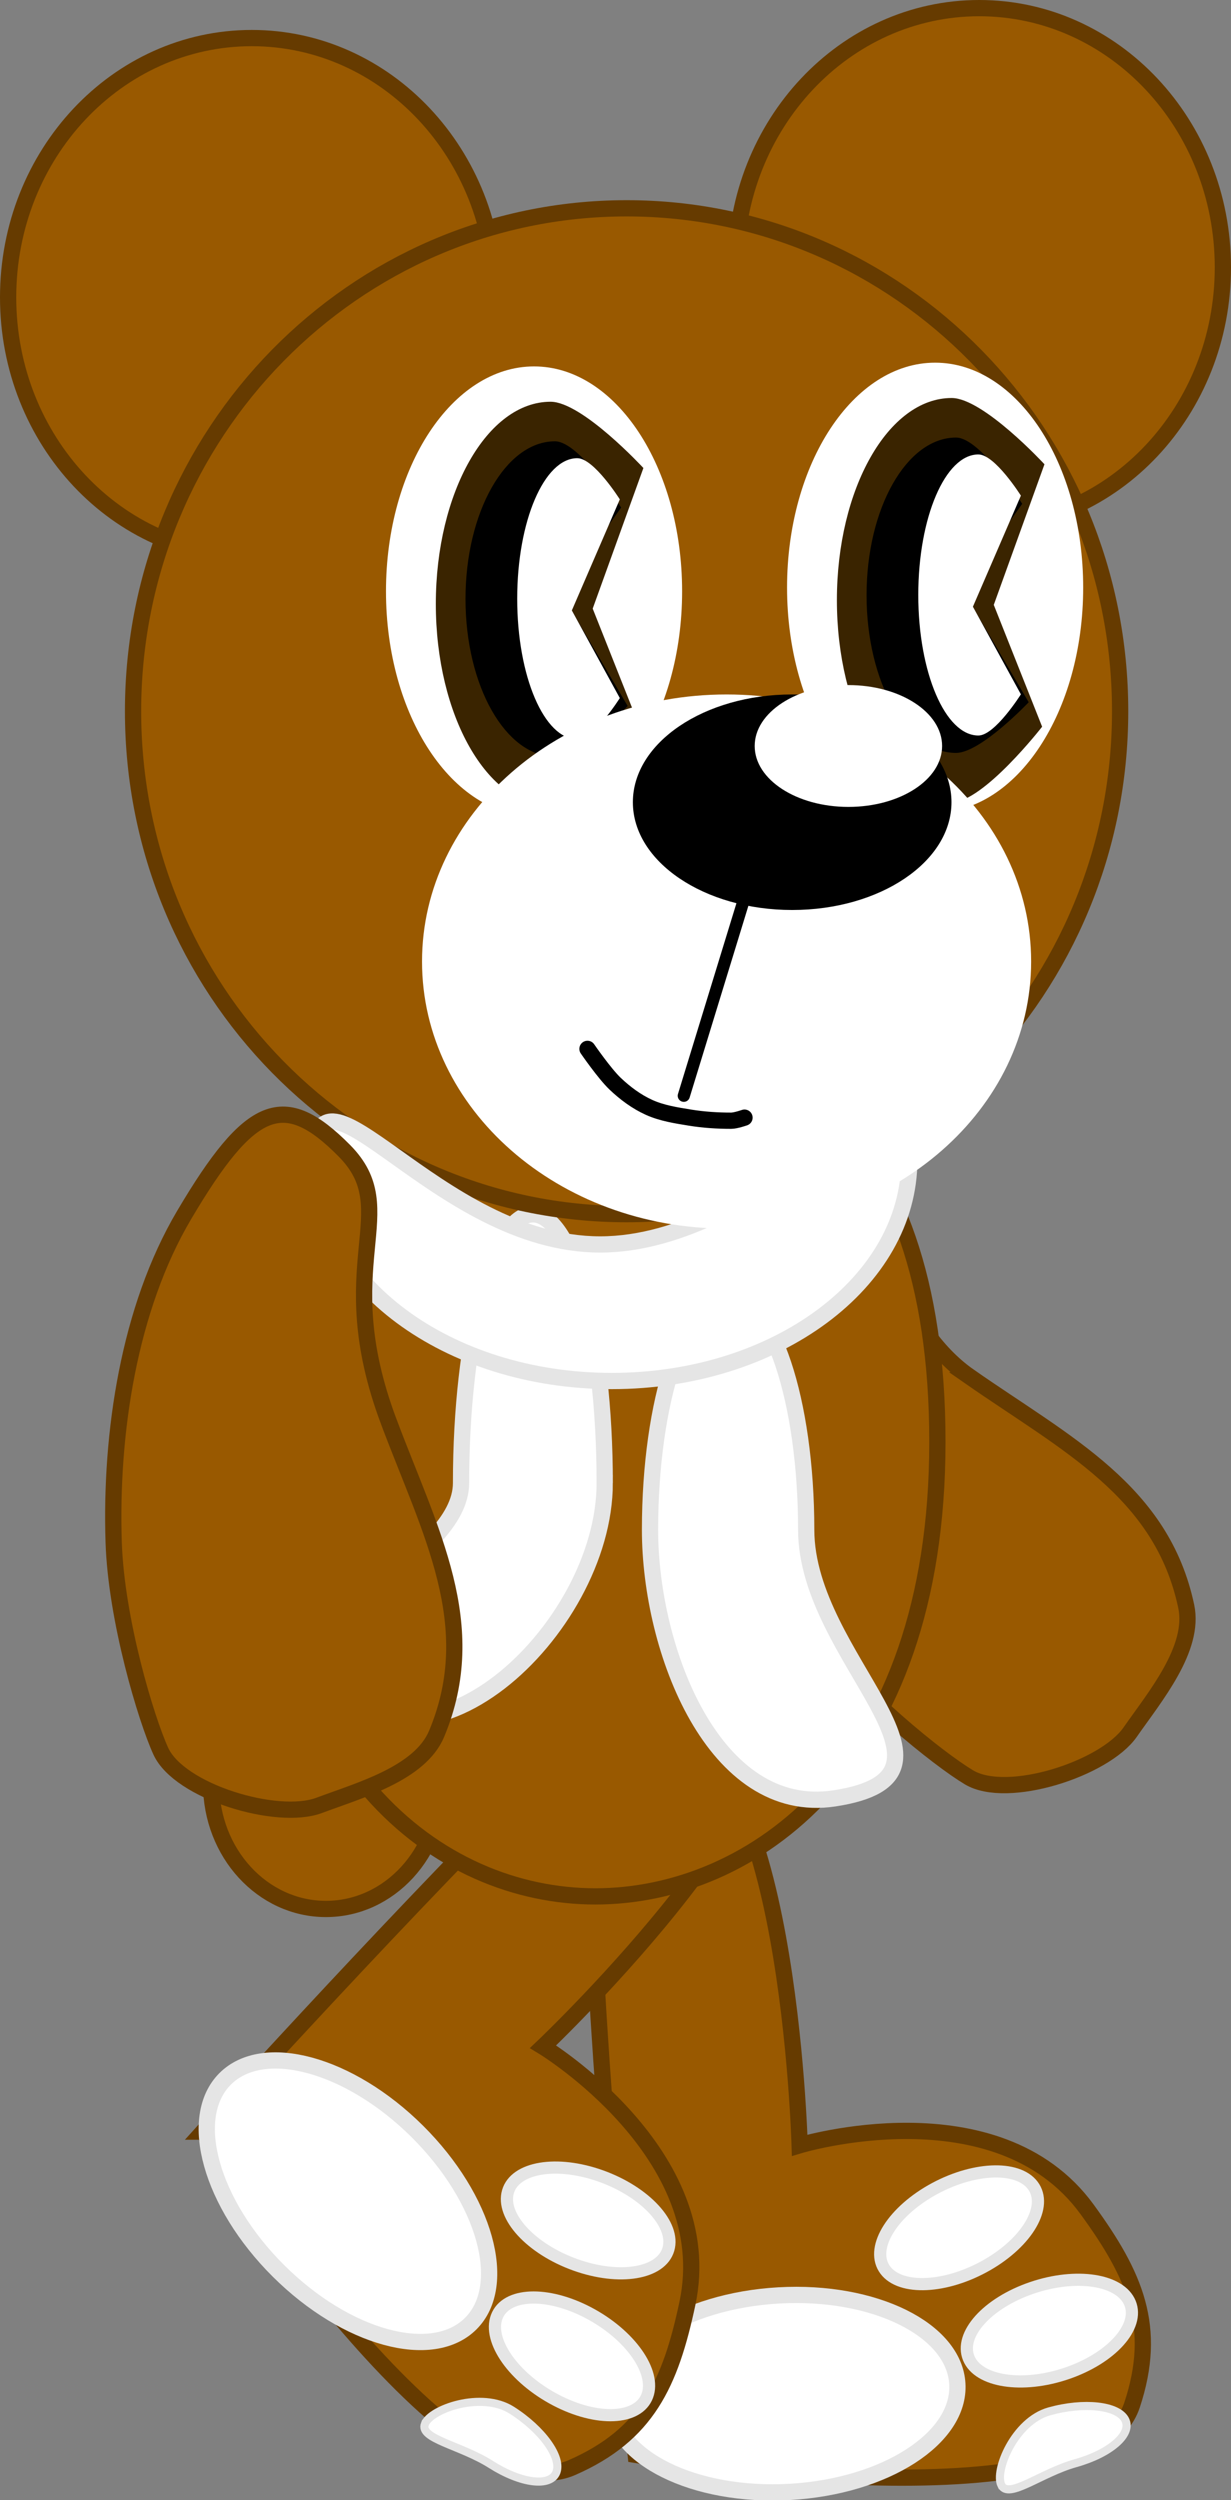 <svg version="1.1" xmlns="http://www.w3.org/2000/svg" xmlns:xlink="http://www.w3.org/1999/xlink" width="151.491" height="307.652" viewBox="0,0,151.491,307.652"><rect x="0" y="0" width="151.491" height="307.652" fill="#808080" stroke="none"/><g transform="translate(-170.751,-93.195)"><g data-paper-data="{&quot;isPaintingLayer&quot;:true}" fill-rule="nonzero" stroke-linejoin="miter" stroke-miterlimit="10" stroke-dasharray="" stroke-dashoffset="0" style="mix-blend-mode: normal"><g data-paper-data="{&quot;index&quot;:null}" stroke-linecap="butt"><path d="M244.106,336.277c-1.577,-27.865 -7.73,-28.631 7.955,-29.519c15.685,-0.888 17.099,50.432 17.099,50.432c0,0 24.276,-7.34 35.369,7.883c5.942,8.155 8.705,14.501 5.537,24.081c-5.123,15.491 -61.081,6.139 -61.081,6.139c0,0 -3.303,-31.151 -4.879,-59.017z" data-paper-data="{&quot;origPos&quot;:null}" fill="#995900" stroke="#663b00" stroke-width="2"/><path d="M245.965,388.962c-0.378,-6.677 8.852,-12.629 20.616,-13.295c11.764,-0.666 21.607,4.207 21.984,10.884c0.378,6.677 -8.852,12.629 -20.616,13.295c-11.764,0.666 -21.607,-4.207 -21.984,-10.884z" data-paper-data="{&quot;origPos&quot;:null}" fill="#ffffff" stroke="#e5e5e5" stroke-width="2"/><path d="M293.987,399.025c-0.895,-1.76 1.625,-7.895 5.891,-9.087c4.266,-1.192 8.449,-0.732 9.345,1.028c0.895,1.76 -1.837,4.153 -6.103,5.345c-4.266,1.192 -8.238,4.474 -9.133,2.714z" data-paper-data="{&quot;origPos&quot;:null,&quot;origRot&quot;:0}" fill="#ffffff" stroke="#e5e5e5" stroke-width="1"/><path d="M289.964,383.386c-1.19,-2.904 2.289,-6.776 7.771,-8.647c5.482,-1.871 10.891,-1.033 12.081,1.871c1.19,2.904 -2.289,6.776 -7.771,8.647c-5.482,1.871 -10.891,1.033 -12.081,-1.871z" data-paper-data="{&quot;origPos&quot;:null,&quot;origRot&quot;:0}" fill="#ffffff" stroke="#e5e5e5" stroke-width="1.5"/><path d="M279.545,372.318c-1.652,-2.669 1.143,-7.06 6.242,-9.807c5.099,-2.747 10.573,-2.811 12.224,-0.142c1.652,2.669 -1.143,7.06 -6.242,9.807c-5.099,2.747 -10.573,2.811 -12.224,0.142z" data-paper-data="{&quot;origPos&quot;:null,&quot;origRot&quot;:0}" fill="#ffffff" stroke="#e5e5e5" stroke-width="1.5"/></g><path d="M210.861,328.11c-7.802,0 -14.127,-6.887 -14.127,-15.383c0,-8.496 6.325,-15.382 14.127,-15.382c7.802,0 14.127,6.887 14.127,15.382c0,8.496 -6.325,15.383 -14.127,15.383z" fill="#995900" stroke="#663b00" stroke-width="2" stroke-linecap="butt"/><g data-paper-data="{&quot;index&quot;:null}" stroke-linecap="butt"><path d="M195.751,355.511c0,0 20.97,-23.272 40.649,-43.063c19.679,-19.792 16.137,-24.882 27.278,-13.805c11.141,11.077 -26.097,46.419 -26.097,46.419c0,0 21.682,13.157 17.767,31.582c-2.097,9.87 -4.972,16.166 -14.217,20.21c-14.949,6.539 -45.38,-41.343 -45.38,-41.343z" data-paper-data="{&quot;origPos&quot;:null}" fill="#995900" stroke="#663b00" stroke-width="2"/><path d="M198.443,349.034c4.715,-4.742 15.311,-1.852 23.666,6.456c8.355,8.308 11.306,18.887 6.591,23.629c-4.715,4.742 -15.311,1.852 -23.666,-6.456c-8.355,-8.308 -11.306,-18.887 -6.591,-23.629z" data-paper-data="{&quot;origPos&quot;:null}" fill="#ffffff" stroke="#e5e5e5" stroke-width="2"/><path d="M223.043,391.486c0.711,-1.842 6.96,-4.066 10.697,-1.689c3.737,2.377 6.19,5.797 5.479,7.639c-0.711,1.842 -4.317,1.408 -8.055,-0.969c-3.737,-2.377 -8.833,-3.139 -8.122,-4.981z" data-paper-data="{&quot;origPos&quot;:null,&quot;origRot&quot;:0}" fill="#ffffff" stroke="#e5e5e5" stroke-width="1"/><path d="M231.991,378.043c1.366,-2.826 6.571,-2.825 11.625,0.004c5.055,2.828 8.046,7.413 6.68,10.239c-1.366,2.826 -6.57,2.825 -11.625,-0.004c-5.055,-2.828 -8.046,-7.413 -6.68,-10.239z" data-paper-data="{&quot;origPos&quot;:null,&quot;origRot&quot;:0}" fill="#ffffff" stroke="#e5e5e5" stroke-width="1.5"/><path d="M233.264,362.896c0.882,-3.012 6.016,-3.867 11.468,-1.909c5.451,1.958 9.155,5.988 8.273,9c-0.882,3.012 -6.016,3.867 -11.468,1.909c-5.451,-1.958 -9.155,-5.988 -8.273,-9z" data-paper-data="{&quot;origPos&quot;:null,&quot;origRot&quot;:0}" fill="#ffffff" stroke="#e5e5e5" stroke-width="1.5"/></g><path d="M290.044,262.583c11.926,8.311 23.682,14.074 26.689,28.296c1.1,5.202 -3.865,11.116 -6.905,15.478c-3.14,4.506 -15.111,8.375 -19.826,5.559c-3.718,-2.22 -13.678,-10.167 -19.375,-17.885c-7.947,-10.767 -14.779,-24.717 -15.712,-38.067c-1.122,-16.059 3.376,-20.877 12.581,-34.084c8.497,-12.192 5.479,28.808 22.549,40.703z" data-paper-data="{&quot;index&quot;:null}" fill="#995900" stroke="#663b00" stroke-width="2" stroke-linecap="butt"/><path d="M244.018,326.564c-19.107,0 -40.939,-15.806 -40.939,-55.931c0,-40.125 23.562,-51.318 42.669,-51.318c19.107,0 40.362,11.193 40.362,51.318c0,40.125 -22.985,55.931 -42.092,55.931z" fill="#995900" stroke="#663b00" stroke-width="2" stroke-linecap="butt"/><path d="M201.734,161.69c-16.559,0 -29.983,-14.285 -29.983,-31.905c0,-17.621 13.424,-31.905 29.983,-31.905c16.559,0 29.983,14.285 29.983,31.905c0,17.621 -13.424,31.905 -29.983,31.905z" fill="#995900" stroke="#663b00" stroke-width="2" stroke-linecap="butt"/><path d="M291.259,158.005c-16.559,0 -29.983,-14.285 -29.983,-31.905c0,-17.621 13.424,-31.905 29.983,-31.905c16.559,0 29.983,14.285 29.983,31.905c0,17.621 -13.424,31.905 -29.983,31.905z" fill="#995900" stroke="#663b00" stroke-width="2" stroke-linecap="butt"/><path d="M245.171,275.688c0,18.258 -23.069,39.426 -34.257,23.118c-4.517,-6.584 16.575,-13.767 16.575,-23.118c0,-18.258 3.958,-33.059 8.841,-33.059c4.883,0 8.841,14.801 8.841,33.059z" fill="#ffffff" stroke="#e5e5e5" stroke-width="2" stroke-linecap="butt"/><path d="M273.418,314.505c-14.715,2.228 -22.673,-18.109 -22.673,-33.051c0,-15.922 4.303,-28.83 9.61,-28.83c5.307,0 9.61,12.908 9.61,28.83c0,15.922 22.137,30.222 3.453,33.051z" fill="#ffffff" stroke="#e5e5e5" stroke-width="2" stroke-linecap="butt"/><path d="M247.862,242.607c-33.543,0 -60.736,-27.709 -60.736,-61.889c0,-34.18 27.192,-61.889 60.736,-61.889c33.543,0 60.736,27.709 60.736,61.889c0,34.18 -27.192,61.889 -60.736,61.889z" fill="#995900" stroke="#663b00" stroke-width="2" stroke-linecap="butt"/><path d="M236.473,193.64c-10.063,0 -18.221,-12.391 -18.221,-27.677c0,-15.286 8.158,-27.677 18.221,-27.677c10.063,0 18.221,12.391 18.221,27.677c0,15.286 -8.158,27.677 -18.221,27.677z" fill="#ffffff" stroke="none" stroke-width="0" stroke-linecap="butt"/><g stroke="none" stroke-width="1" stroke-linecap="butt"><path d="M238.506,142.633c3.895,0 11.424,8.157 11.424,8.157l-6.239,17.301l5.951,14.994c0,0 -7.24,9.31 -11.135,9.31c-3.895,0 -7.427,-2.787 -9.982,-7.292c-2.558,-4.503 -4.14,-10.725 -4.14,-17.589c0,-6.865 1.582,-13.086 4.14,-17.589c2.555,-4.506 6.087,-7.292 9.982,-7.292z" data-paper-data="{&quot;origPos&quot;:null}" id="ID0.3999869367107749" fill="#3a2400"/><path d="M239.049,147.502c3.037,0 8.14,8.155 8.14,8.155l-7.428,10.417l8.229,14c0,0 -5.903,6.236 -8.94,6.236c-3.037,0 -5.792,-2.173 -7.784,-5.687c-1.995,-3.512 -3.228,-8.363 -3.228,-13.717c0,-5.353 1.233,-10.205 3.228,-13.717c1.993,-3.514 4.747,-5.687 7.784,-5.687z" data-paper-data="{&quot;origPos&quot;:null}" id="ID0.3999869367107749" fill="#000000"/><path d="M241.798,149.581c2.042,0 5.229,5.069 5.229,5.069l-5.904,13.666l5.904,10.783c0,0 -3.187,5.069 -5.229,5.069c-2.042,0 -3.89,-1.937 -5.229,-5.069c-1.34,-3.128 -2.168,-7.452 -2.168,-12.225c0,-4.773 0.828,-9.097 2.168,-12.225c1.34,-3.132 3.188,-5.069 5.229,-5.069z" data-paper-data="{&quot;origPos&quot;:null}" id="ID0.31420128559693694" fill="#ffffff"/></g><path d="M285.83,193.179c-10.063,0 -18.221,-12.391 -18.221,-27.677c0,-15.286 8.158,-27.677 18.221,-27.677c10.063,0 18.221,12.391 18.221,27.677c0,15.286 -8.158,27.677 -18.221,27.677z" fill="#ffffff" stroke="none" stroke-width="0" stroke-linecap="butt"/><g stroke="none" stroke-width="1" stroke-linecap="butt"><path d="M287.863,142.172c3.895,0 11.424,8.157 11.424,8.157l-6.239,17.301l5.951,14.994c0,0 -7.24,9.31 -11.135,9.31c-3.895,0 -7.427,-2.787 -9.982,-7.292c-2.558,-4.503 -4.14,-10.725 -4.14,-17.589c0,-6.865 1.582,-13.086 4.14,-17.589c2.555,-4.506 6.087,-7.292 9.982,-7.292z" data-paper-data="{&quot;origPos&quot;:null}" id="ID0.3999869367107749" fill="#3a2400"/><path d="M288.406,147.041c3.037,0 8.14,8.155 8.14,8.155l-7.428,10.417l8.228,14c0,0 -5.903,6.236 -8.94,6.236c-3.037,0 -5.792,-2.173 -7.785,-5.687c-1.995,-3.512 -3.228,-8.363 -3.228,-13.717c0,-5.353 1.233,-10.205 3.228,-13.717c1.993,-3.514 4.747,-5.687 7.785,-5.687z" data-paper-data="{&quot;origPos&quot;:null}" id="ID0.3999869367107749" fill="#000000"/><path d="M291.155,149.12c2.042,0 5.229,5.069 5.229,5.069l-5.904,13.666l5.904,10.783c0,0 -3.187,5.069 -5.229,5.069c-2.042,0 -3.89,-1.937 -5.229,-5.069c-1.34,-3.128 -2.168,-7.452 -2.168,-12.225c0,-4.773 0.828,-9.097 2.168,-12.225c1.34,-3.132 3.188,-5.069 5.229,-5.069z" data-paper-data="{&quot;origPos&quot;:null}" id="ID0.31420128559693694" fill="#ffffff"/></g><path d="M246.036,263.141c-20.222,0 -36.614,-12.17 -36.614,-27.183c0,-15.013 14.966,10.379 35.188,10.379c20.222,0 38.041,-25.391 38.041,-10.379c0,15.013 -16.393,27.183 -36.614,27.183z" fill="#ffffff" stroke="#e5e5e5" stroke-width="2" stroke-linecap="butt"/><g stroke="none" stroke-width="0" stroke-linecap="butt"><path d="M260.167,244.387c-20.699,0 -37.479,-14.715 -37.479,-32.866c0,-18.152 16.78,-32.866 37.479,-32.866c20.699,0 37.479,14.715 37.479,32.866c0,18.152 -16.78,32.866 -37.479,32.866z" data-paper-data="{&quot;origPos&quot;:null}" fill="#ffffff"/><path d="M268.239,205.178c-10.827,0 -19.605,-5.938 -19.605,-13.262c0,-7.324 8.777,-13.262 19.605,-13.262c10.827,0 19.605,5.938 19.605,13.262c0,7.324 -8.777,13.262 -19.605,13.262z" data-paper-data="{&quot;origPos&quot;:null}" fill="#000000"/><path d="M275.158,192.493c-6.369,0 -11.532,-3.356 -11.532,-7.496c0,-4.14 5.163,-7.496 11.532,-7.496c6.369,0 11.532,3.356 11.532,7.496c0,4.14 -5.163,7.496 -11.532,7.496z" data-paper-data="{&quot;origPos&quot;:null}" fill="#ffffff"/></g><path d="M262.206,204.206l-7.304,23.833" fill="none" stroke="#000000" stroke-width="1.5" stroke-linecap="round"/><path d="M262.372,230.731c0,0 -1.081,0.379 -1.642,0.379c-1.687,0 -3.387,-0.109 -5.052,-0.379c-1.713,-0.278 -3.471,-0.548 -5.052,-1.263c-1.541,-0.697 -2.94,-1.74 -4.168,-2.905c-1.324,-1.258 -3.41,-4.294 -3.41,-4.294" id="ID0.4776245723478496" fill="none" stroke="#000000" stroke-width="2" stroke-linecap="round"/><path d="M218.578,268.1c5.1,13.612 11.508,25.03 5.91,38.445c-2.047,4.907 -9.492,6.957 -14.471,8.823c-5.143,1.927 -17.194,-1.682 -19.478,-6.677c-1.8,-3.938 -5.49,-16.134 -5.799,-25.723c-0.431,-13.376 1.863,-28.738 8.673,-40.258c8.192,-13.858 12.33,-15.36 19.705,-7.919c7.375,7.441 -1.841,13.827 5.459,33.309z" fill="#995900" stroke="#663b00" stroke-width="2" stroke-linecap="butt"/></g></g></svg>